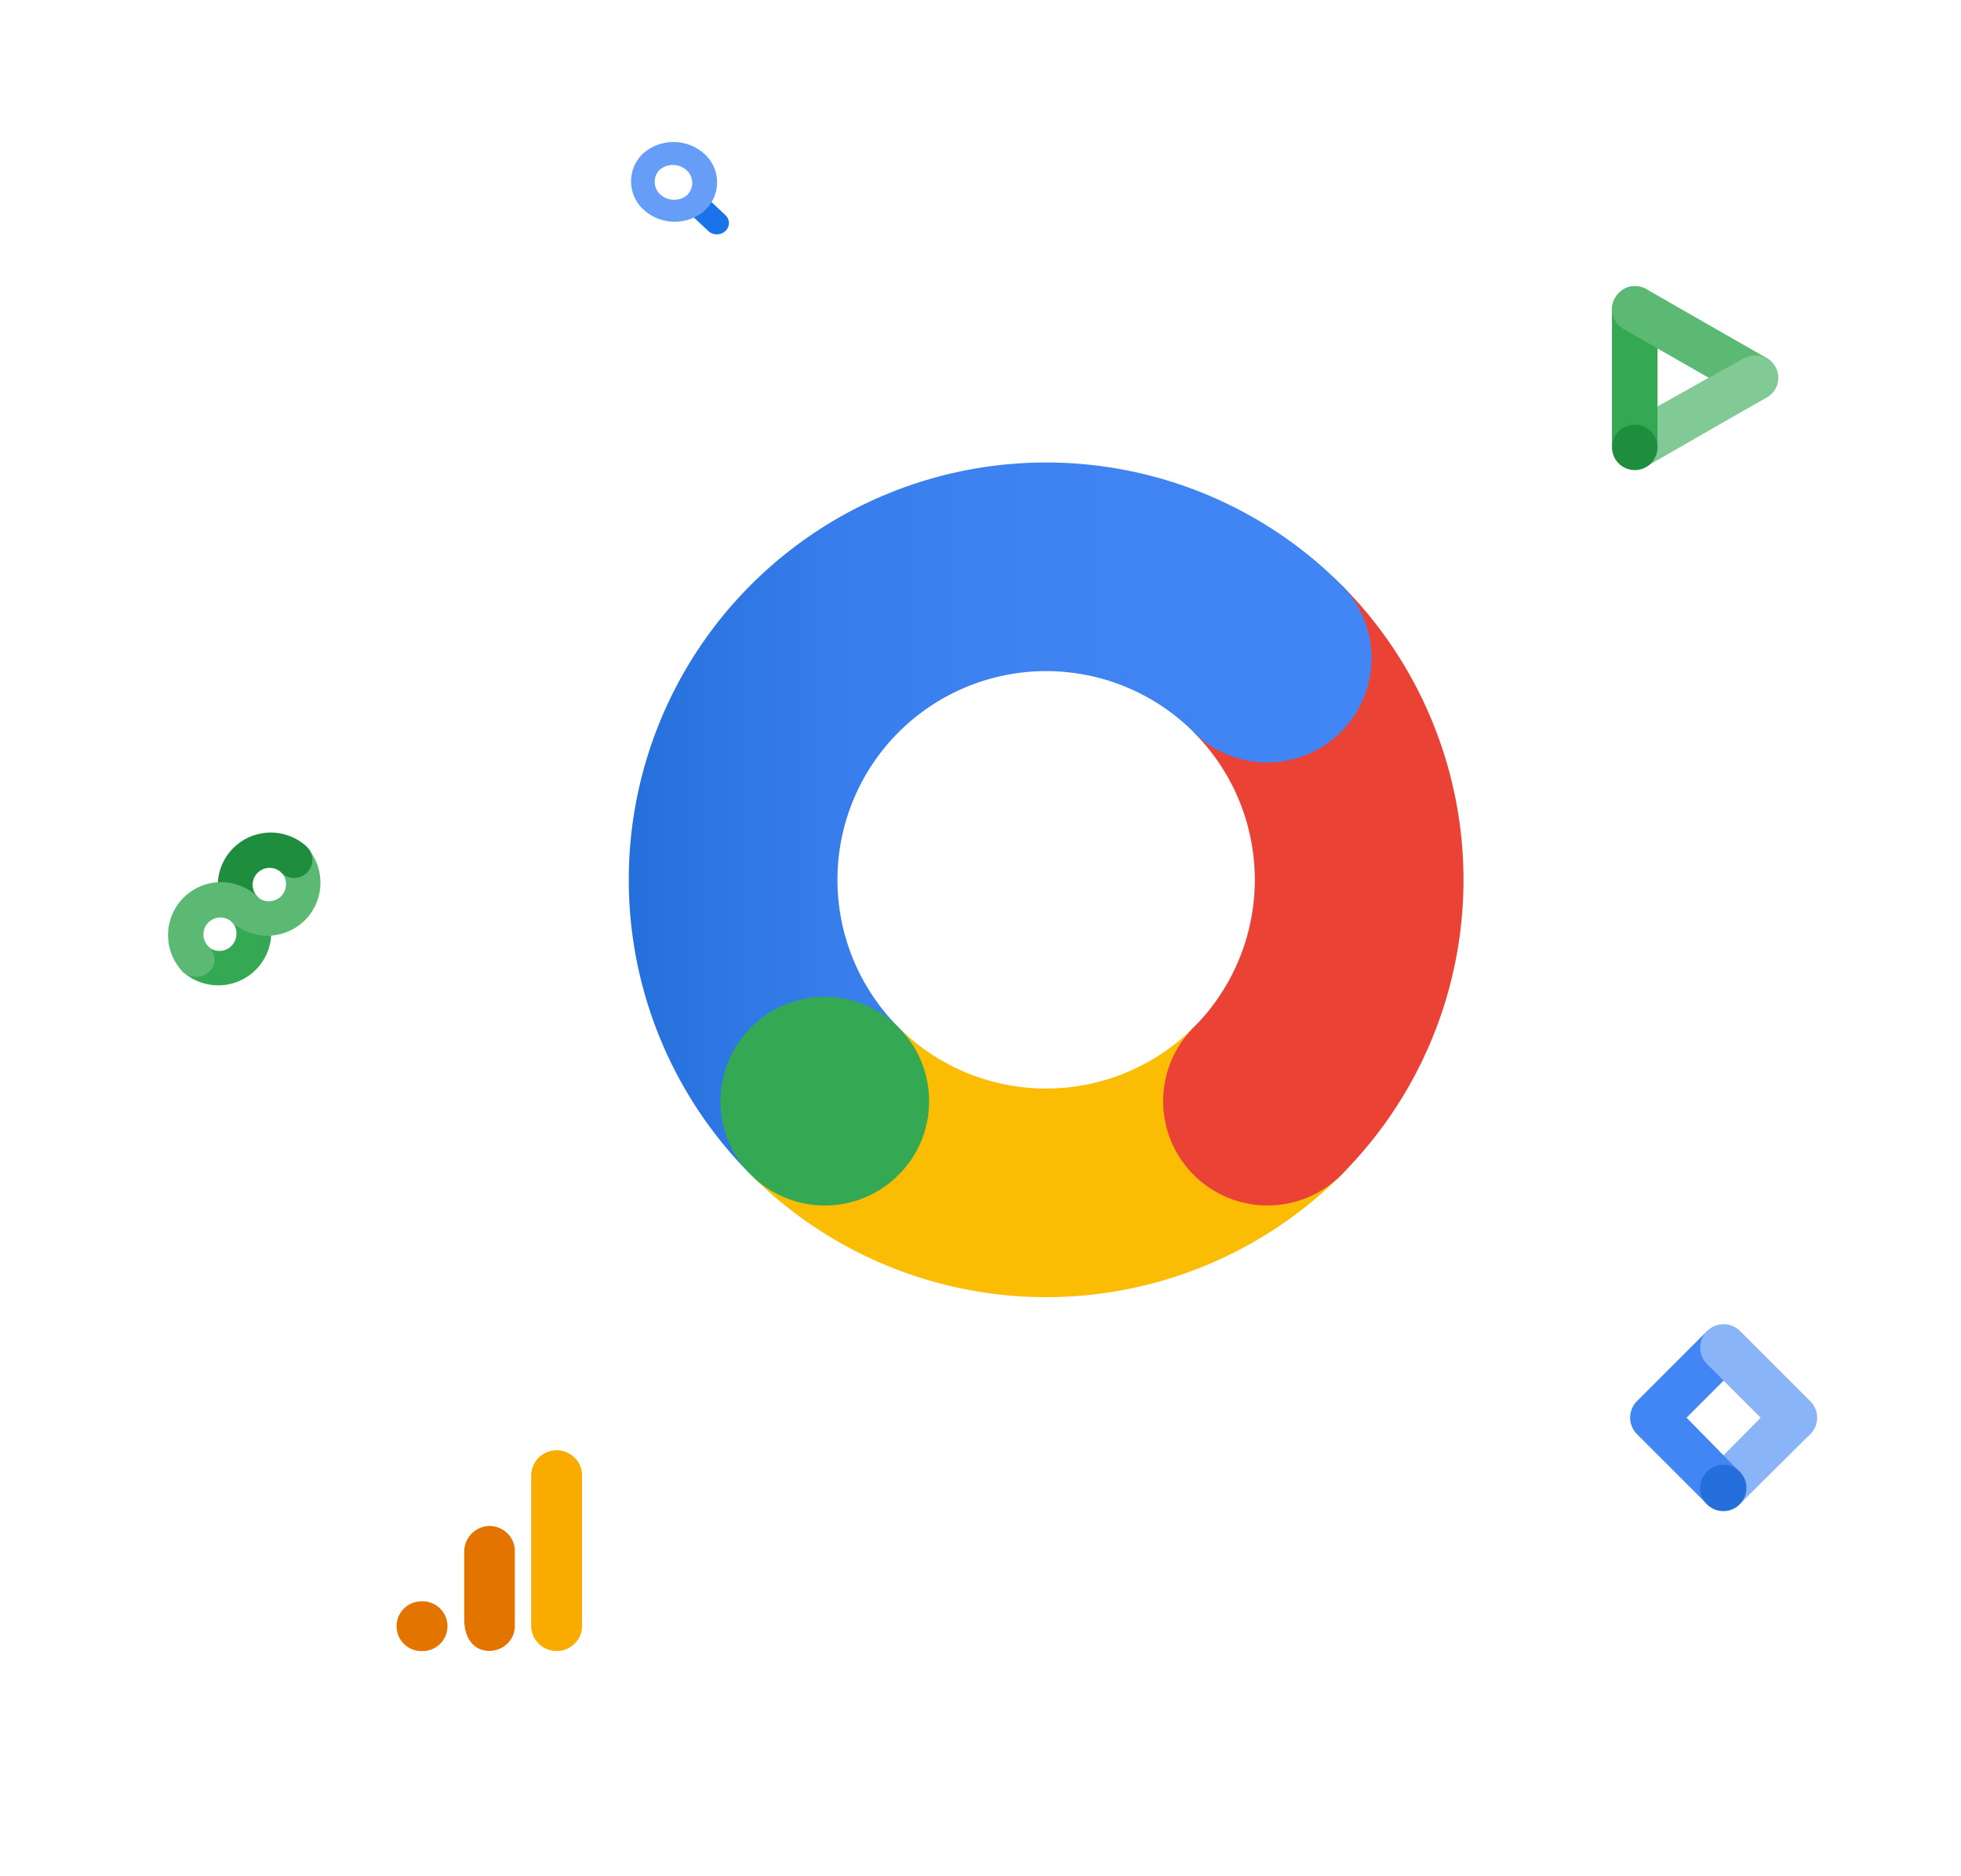 <svg xmlns="http://www.w3.org/2000/svg" xmlns:xlink="http://www.w3.org/1999/xlink" width="585.305" height="560.045" viewBox="0 0 585.305 560.045">
  <defs>
    <filter id="Box" x="442.649" y="353.787" width="142.656" height="142.656" filterUnits="userSpaceOnUse">
      <feOffset input="SourceAlpha"/>
      <feGaussianBlur stdDeviation="7.5" result="blur"/>
      <feFlood flood-opacity="0.161"/>
      <feComposite operator="in" in2="blur"/>
      <feComposite in="SourceGraphic"/>
    </filter>
    <filter id="Box-2" x="0" y="197.787" width="142.656" height="142.656" filterUnits="userSpaceOnUse">
      <feOffset input="SourceAlpha"/>
      <feGaussianBlur stdDeviation="7.5" result="blur-2"/>
      <feFlood flood-opacity="0.161"/>
      <feComposite operator="in" in2="blur-2"/>
      <feComposite in="SourceGraphic"/>
    </filter>
    <filter id="Box-3" x="421.146" y="27.859" width="164.158" height="164.158" filterUnits="userSpaceOnUse">
      <feOffset input="SourceAlpha"/>
      <feGaussianBlur stdDeviation="7.5" result="blur-3"/>
      <feFlood flood-opacity="0.161"/>
      <feComposite operator="in" in2="blur-3"/>
      <feComposite in="SourceGraphic"/>
    </filter>
    <filter id="Box-4" x="145.542" y="0" width="114.816" height="114.816" filterUnits="userSpaceOnUse">
      <feOffset input="SourceAlpha"/>
      <feGaussianBlur stdDeviation="7.5" result="blur-4"/>
      <feFlood flood-opacity="0.161"/>
      <feComposite operator="in" in2="blur-4"/>
      <feComposite in="SourceGraphic"/>
    </filter>
    <filter id="Box-5" x="57.165" y="381.904" width="178.141" height="178.141" filterUnits="userSpaceOnUse">
      <feOffset dy="5" input="SourceAlpha"/>
      <feGaussianBlur stdDeviation="7.5" result="blur-5"/>
      <feFlood flood-opacity="0.161"/>
      <feComposite operator="in" in2="blur-5"/>
      <feComposite in="SourceGraphic"/>
    </filter>
    <filter id="Exclusion_1" x="167.061" y="120.055" width="290.868" height="290.868" filterUnits="userSpaceOnUse">
      <feOffset dy="5" input="SourceAlpha"/>
      <feGaussianBlur stdDeviation="7.5" result="blur-6"/>
      <feFlood flood-opacity="0.161"/>
      <feComposite operator="in" in2="blur-6"/>
      <feComposite in="SourceGraphic"/>
    </filter>
    <linearGradient id="linear-gradient" y1="0.671" x2="1" y2="0.671" gradientUnits="objectBoundingBox">
      <stop offset="0" stop-color="#246fdb"/>
      <stop offset="0.055" stop-color="#2973df"/>
      <stop offset="0.278" stop-color="#377deb"/>
      <stop offset="0.549" stop-color="#3f83f2"/>
      <stop offset="1" stop-color="#4285f4"/>
    </linearGradient>
  </defs>
  <g id="gmp_products_teaser" transform="translate(566.153 -4244.385)">
    <g id="Tag_Manager" data-name="Tag Manager" transform="translate(-101.004 4620.672)">
      <g transform="matrix(1, 0, 0, 1, -465.15, -376.29)" filter="url(#Box)">
        <rect id="Box-6" data-name="Box" width="97.656" height="97.656" rx="20" transform="translate(465.15 376.29)" fill="#fff"/>
      </g>
      <g id="gmp_tagmanager_svg" transform="translate(5.306 4.35)">
        <path id="Path_432" data-name="Path 432" d="M0,0H88V88H0Z" fill="none"/>
        <g id="tag-manager_icon" transform="translate(16.098 14.664)">
          <path id="Path_454" data-name="Path 454" d="M16.132,37.132l-9.687-9.7L27.253,6.413l9.864,9.864Z" transform="translate(16.621 16.545)" fill="#8ab4f8"/>
          <path id="Path_455" data-name="Path 455" d="M32.977,10.573,23.113.708,2.2,21.623a6.972,6.972,0,0,0,0,9.864L23.113,52.4l9.675-9.722-15.8-16.113Z" transform="translate(-0.154 1.335)" fill="#4285f4"/>
          <path id="Path_456" data-name="Path 456" d="M38.681,23.108,17.766,2.194A6.975,6.975,0,0,0,7.9,12.058L28.828,32.973a6.975,6.975,0,1,0,9.864-9.864Z" transform="translate(15.057 -0.151)" fill="#8ab4f8"/>
          <circle id="Ellipse_34" data-name="Ellipse 34" cx="6.912" cy="6.912" r="6.912" transform="translate(18.038 48.885) rotate(-45)" fill="#246fdb"/>
        </g>
      </g>
    </g>
    <g id="Campaign_Manager" data-name="Campaign Manager" transform="translate(-543.653 4464.672)">
      <g transform="matrix(1, 0, 0, 1, -22.5, -220.29)" filter="url(#Box-2)">
        <rect id="Box-7" data-name="Box" width="97.656" height="97.656" rx="20" transform="translate(22.5 220.29)" fill="#fff"/>
      </g>
      <g id="campaign-manager_icon" transform="translate(27.647 28.219)">
        <path id="Path_485" data-name="Path 485" d="M21.51,35.438a5.035,5.035,0,0,1-7.144,0L6.82,42.974A15.825,15.825,0,0,0,29.184,20.61l-7.547,7.547a5.3,5.3,0,0,1-.127,7.282Z" transform="translate(-2.588 -1.56)" fill="#34a853"/>
        <path id="Path_486" data-name="Path 486" d="M35.5,21.448a5.194,5.194,0,0,1-7.282,0L20.67,28.994A15.825,15.825,0,0,0,43.034,6.63l-7.547,7.547a5.194,5.194,0,0,1,0,7.282Z" transform="translate(-1.758 -2.398)" fill="#5bb974"/>
        <path id="Path_487" data-name="Path 487" d="M43.4,6.869A15.825,15.825,0,0,0,21.039,29.233l7.547-7.547a5.056,5.056,0,0,1,7.144-7.144A5.426,5.426,0,1,0,43.4,6.869Z" transform="translate(-1.99 -2.637)" fill="#1e8e3e"/>
        <path id="Path_488" data-name="Path 488" d="M29.423,20.849A15.825,15.825,0,0,0,7.059,43.213a5.83,5.83,0,0,0,8.2,0c2.247-2.247,1.717-5.3-.53-7.547a5.056,5.056,0,0,1,7.144-7.144,5.34,5.34,0,1,0,7.939-7.144,1.823,1.823,0,0,0-.392-.53Z" transform="translate(-2.827 -1.8)" fill="#5bb974"/>
      </g>
    </g>
    <g id="Display_Video_360_" data-name="Display &amp; Video (360)" transform="translate(-122.507 4294.744)">
      <g transform="matrix(1, 0, 0, 1, -443.65, -50.36)" filter="url(#Box-3)">
        <rect id="Box-8" data-name="Box" width="119.158" height="119.158" rx="20" transform="translate(443.65 50.36)" fill="#fff"/>
      </g>
      <g id="gmp_display_video_svg" transform="translate(25.086 25.086)">
        <path id="Path_431" data-name="Path 431" d="M0,0H74.417V74.417H0Z" fill="none"/>
        <g id="display-video-360_icon" transform="translate(12.4 9.968)">
          <path id="Path_457" data-name="Path 457" d="M40.279,7.845a6.826,6.826,0,1,1,6.827,11.822L11.539,40.145A6.826,6.826,0,1,1,4.711,28.324Z" transform="translate(-1.128 13.631)" fill="#81c995"/>
          <path id="Path_458" data-name="Path 458" d="M14.838,7.15A6.815,6.815,0,0,0,6.613.452,7.05,7.05,0,0,0,1.244,7.4V48.075l13.583.247Z" transform="translate(-1.243 -0.279)" fill="#34a853"/>
          <path id="Path_459" data-name="Path 459" d="M40.507,33.616A7.144,7.144,0,0,0,49.824,31.1a6.768,6.768,0,0,0-2.432-9.318L11.59,1.269a6.744,6.744,0,0,0-9.4,2.526,6.791,6.791,0,0,0,2.5,9.329Z" transform="translate(-1.203 -0.297)" fill="#5bb974"/>
          <path id="Path_460" data-name="Path 460" d="M38,19.633,5.624,37.716V22.183L31.309,7.86A7.05,7.05,0,0,1,41.344,11.6,6.815,6.815,0,0,1,38,19.633Z" transform="translate(7.959 13.733)" fill="#81c995"/>
          <circle id="Ellipse_35" data-name="Ellipse 35" cx="6.791" cy="6.791" r="6.791" transform="translate(0.012 41.344)" fill="#1e8e3e"/>
        </g>
      </g>
    </g>
    <g id="Search_Ads_360_" data-name="Search Ads (360)" transform="translate(-398.111 4266.885)">
      <g transform="matrix(1, 0, 0, 1, -168.04, -22.5)" filter="url(#Box-4)">
        <rect id="Box-9" data-name="Box" width="69.816" height="69.816" rx="10" transform="translate(168.04 22.5)" fill="#fff"/>
      </g>
      <g id="gmp_search_ads_svg" transform="translate(13.017 13.017)">
        <path id="Path_429" data-name="Path 429" d="M0,0H43.812V40.625H0Z" fill="none"/>
        <g id="search-ads-360_icon" transform="translate(7.301 6.875)">
          <path id="Path_463" data-name="Path 463" d="M20.281,14.934l-4.45-4.174-5.074,4.77,4.45,4.174a3.769,3.769,0,0,0,5.074,0A3.2,3.2,0,0,0,20.281,14.934Z" transform="translate(7.858 6.882)" fill="#1a73e8"/>
          <path id="Path_464" data-name="Path 464" d="M22.414,3.858a13.744,13.744,0,0,0-18.373,0h0A11.442,11.442,0,0,0,4.362,20.6a13.754,13.754,0,0,0,18.052.321h0A11.453,11.453,0,0,0,22.414,3.858ZM17.3,16.177h0a6.12,6.12,0,0,1-8-.164A5.089,5.089,0,0,1,9.122,8.6h0a6.12,6.12,0,0,1,8,.164A5.089,5.089,0,0,1,17.3,16.177Z" transform="translate(-0.558 -0.336)" fill="#669df6"/>
        </g>
      </g>
    </g>
    <g id="Analytics" transform="translate(-486.488 4643.789)">
      <g transform="matrix(1, 0, 0, 1, -79.67, -399.4)" filter="url(#Box-5)">
        <rect id="Box-10" data-name="Box" width="133.141" height="133.141" rx="20" transform="translate(79.67 399.4)" fill="#fff"/>
      </g>
      <g id="gmp_analytics_svg" transform="translate(24.872 22.678)">
        <path id="Path_428" data-name="Path 428" d="M0,0H83.037V81.217H0Z" fill="none"/>
        <g id="analytics_icon" transform="translate(13.837 10.861)">
          <path id="Path_447" data-name="Path 447" d="M27.823,52.607A7.377,7.377,0,0,1,25.28,58.2a7.609,7.609,0,0,1-12.635-5.9V7.969a7.609,7.609,0,0,1,12.64-5.9,7.376,7.376,0,0,1,2.539,5.59Z" transform="translate(27.526 -0.177)" fill="#f9ab00"/>
          <path id="Path_448" data-name="Path 448" d="M8.62,29.351a7.425,7.425,0,1,1,0,14.846,7.425,7.425,0,1,1,0-14.846Zm19.969-22.5a7.71,7.71,0,0,0-7.381,7.8V34.6c0,5.411,2.434,8.7,6,9.4a7.729,7.729,0,0,0,6.33-1.538,7.373,7.373,0,0,0,2.782-5.771V14.314A7.367,7.367,0,0,0,34.054,9a7.706,7.706,0,0,0-5.465-2.145Z" transform="translate(-1.031 15.733)" fill="#e37400"/>
        </g>
      </g>
    </g>
    <g id="GMP" transform="translate(-388.35 4372.939)">
      <g transform="matrix(1, 0, 0, 1, -177.8, -128.55)" filter="url(#Exclusion_1)">
        <path id="Exclusion_1-2" data-name="Exclusion 1" d="M122.934,245.868a123.841,123.841,0,0,1-24.775-2.5,122.262,122.262,0,0,1-43.958-18.5,123.293,123.293,0,0,1-44.54-54.088A122.313,122.313,0,0,1,2.5,147.709a124.132,124.132,0,0,1,0-49.551A122.261,122.261,0,0,1,21,54.2,123.293,123.293,0,0,1,75.082,9.661,122.312,122.312,0,0,1,98.158,2.5a124.132,124.132,0,0,1,49.551,0A122.263,122.263,0,0,1,191.668,21a123.292,123.292,0,0,1,44.54,54.087,122.312,122.312,0,0,1,7.163,23.076,124.133,124.133,0,0,1,0,49.551,122.264,122.264,0,0,1-18.5,43.958,123.292,123.292,0,0,1-54.088,44.54,122.314,122.314,0,0,1-23.076,7.163A123.843,123.843,0,0,1,122.934,245.868Zm-.54-183.759a62.35,62.35,0,0,0-35.025,10.7,62.827,62.827,0,0,0-22.7,27.561,62.562,62.562,0,0,0,5.776,59.409,62.827,62.827,0,0,0,27.561,22.7,62.562,62.562,0,0,0,59.409-5.776,62.827,62.827,0,0,0,22.7-27.562,62.561,62.561,0,0,0-5.776-59.409,62.828,62.828,0,0,0-27.562-22.7A62.253,62.253,0,0,0,122.394,62.109Z" transform="translate(189.56 137.55)" fill="#fff"/>
      </g>
      <g id="GMP-2" data-name="GMP" transform="translate(9.871 9.509)">
        <path id="Path_809" data-name="Path 809" d="M129.788,77.825a62.283,62.283,0,0,1,.014,88.068l-.014.014a31.142,31.142,0,0,0,44.041,44.041h0a124.579,124.579,0,0,0,0-176.179Z" transform="translate(38.822 2.717)" fill="#ea4335"/>
        <path id="Path_810" data-name="Path 810" d="M220.672,44.483A124.577,124.577,0,0,0,44.493,220.662l44.041-44.041a62.294,62.294,0,0,1,88.1-88.1,31.142,31.142,0,0,0,44.041-44.041Z" transform="translate(-8.006 -7.996)" fill="url(#linear-gradient)"/>
        <path id="Path_811" data-name="Path 811" d="M209.959,171.161h0L165.918,127.12h0a62.3,62.3,0,0,1-88.1,0h0L33.78,171.161h0A124.592,124.592,0,0,0,209.959,171.161Z" transform="translate(2.707 41.519)" fill="#fbbc04"/>
        <circle id="Ellipse_69" data-name="Ellipse 69" cx="31.144" cy="31.144" r="31.144" transform="translate(159.491 159.507)" fill="#ea4335"/>
        <circle id="Ellipse_70" data-name="Ellipse 70" cx="31.144" cy="31.144" r="31.144" transform="translate(27.356 159.508)" fill="#34a853"/>
      </g>
    </g>
  </g>
</svg>
